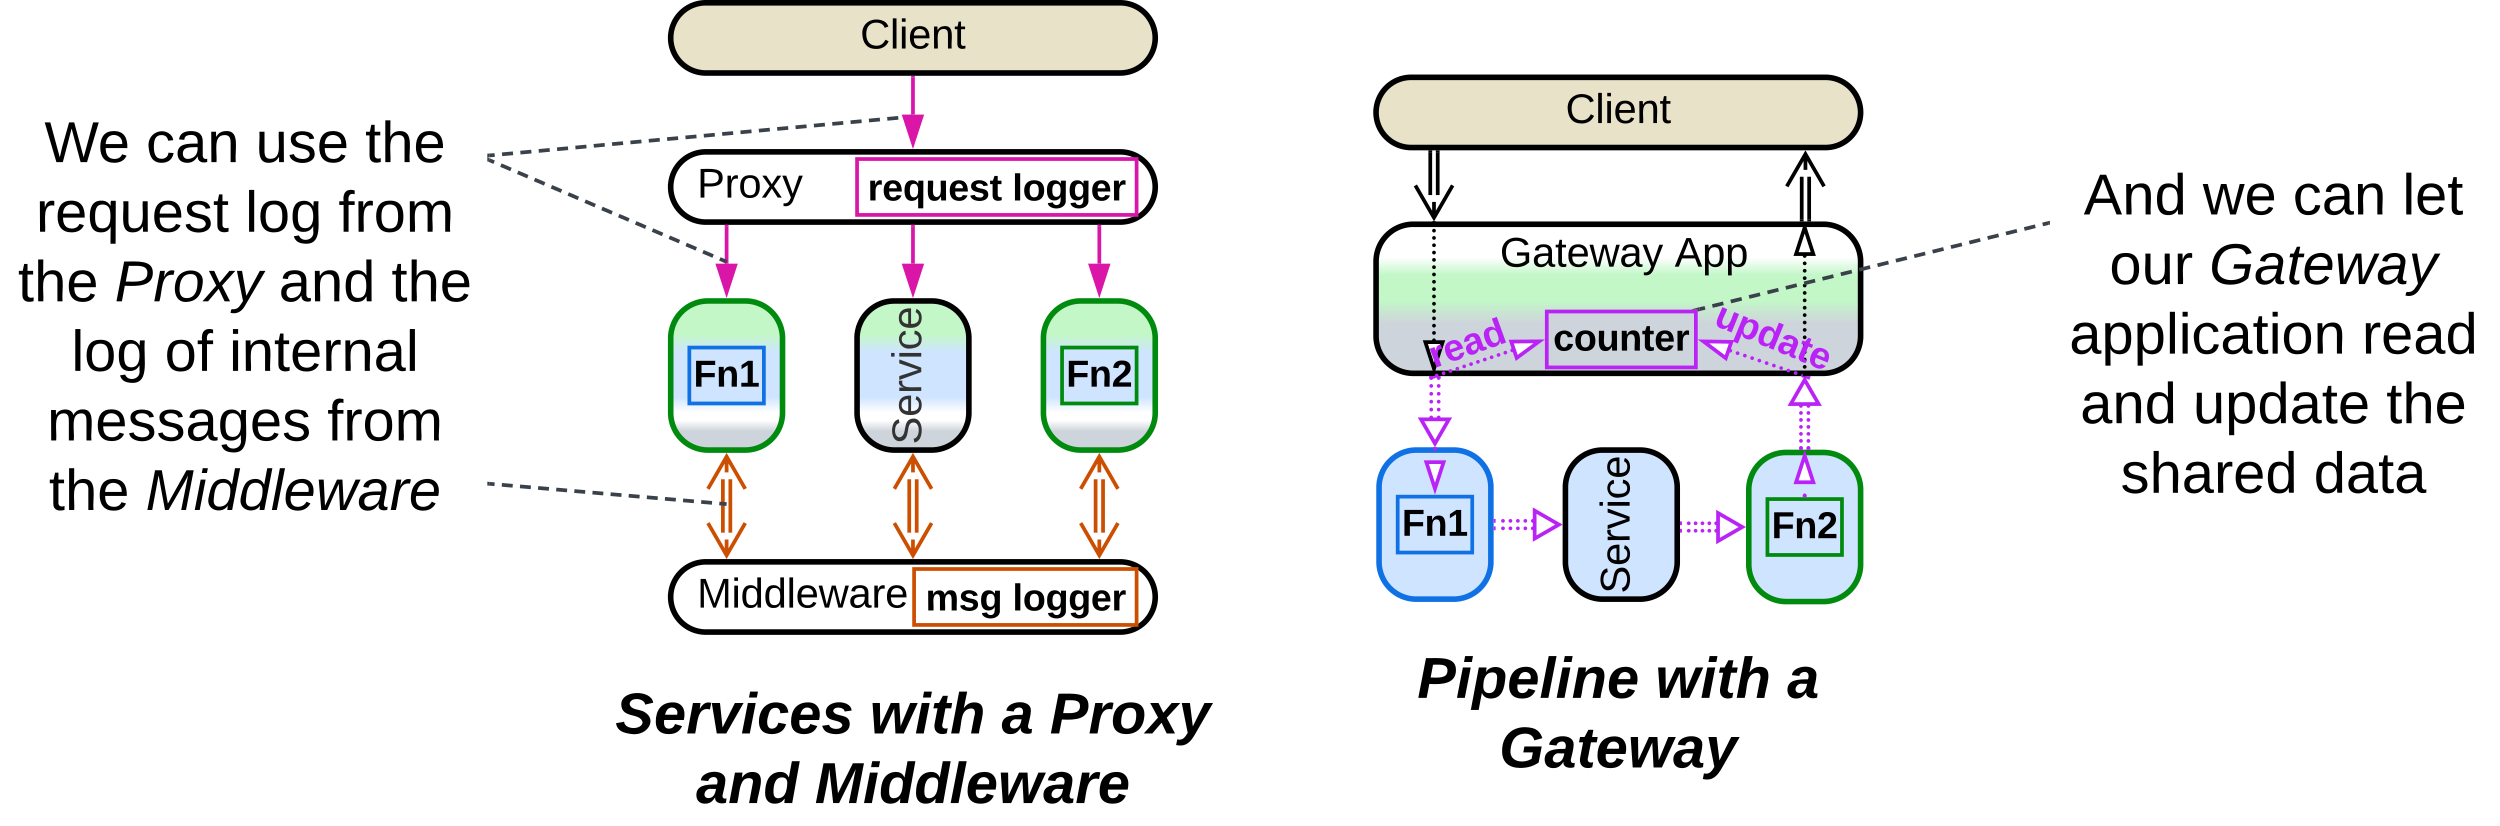 <svg xmlns="http://www.w3.org/2000/svg" xmlns:xlink="http://www.w3.org/1999/xlink" xmlns:lucid="lucid" width="1341.5" height="443"><g transform="translate(-380 -558.5)" lucid:page-tab-id="0_0"><path d="M699.95 926a6 6 0 0 1 6-6h327.9a6 6 0 0 1 6 6v68a6 6 0 0 1-6 6h-327.9a6 6 0 0 1-6-6z" stroke="#000" stroke-opacity="0" stroke-width="3" fill="#fff" fill-opacity="0"/><use xlink:href="#a" transform="matrix(1,0,0,1,704.948,925) translate(5.253 27.076)"/><use xlink:href="#b" transform="matrix(1,0,0,1,704.948,925) translate(141.796 27.076)"/><use xlink:href="#c" transform="matrix(1,0,0,1,704.948,925) translate(212.488 27.076)"/><use xlink:href="#d" transform="matrix(1,0,0,1,704.948,925) translate(238.414 27.076)"/><use xlink:href="#e" transform="matrix(1,0,0,1,704.948,925) translate(48.549 64.41)"/><use xlink:href="#f" transform="matrix(1,0,0,1,704.948,925) translate(112.327 64.41)"/><path d="M381.5 606a6 6 0 0 1 6-6h248a6 6 0 0 1 6 6v248a6 6 0 0 1-6 6h-248a6 6 0 0 1-6-6z" stroke="#000" stroke-opacity="0" stroke-width="3" fill="#fff" fill-opacity="0"/><use xlink:href="#g" transform="matrix(1,0,0,1,386.5,605) translate(17.321 40.514)"/><use xlink:href="#h" transform="matrix(1,0,0,1,386.5,605) translate(71.938 40.514)"/><use xlink:href="#i" transform="matrix(1,0,0,1,386.5,605) translate(130.704 40.514)"/><use xlink:href="#j" transform="matrix(1,0,0,1,386.5,605) translate(189.469 40.514)"/><use xlink:href="#k" transform="matrix(1,0,0,1,386.5,605) translate(12.827 77.847)"/><use xlink:href="#l" transform="matrix(1,0,0,1,386.5,605) translate(125.086 77.847)"/><use xlink:href="#m" transform="matrix(1,0,0,1,386.5,605) translate(175.123 77.847)"/><use xlink:href="#n" transform="matrix(1,0,0,1,386.5,605) translate(3.191 115.181)"/><use xlink:href="#o" transform="matrix(1,0,0,1,386.5,605) translate(55.043 115.181)"/><use xlink:href="#p" transform="matrix(1,0,0,1,386.5,605) translate(143.105 115.181)"/><use xlink:href="#j" transform="matrix(1,0,0,1,386.5,605) translate(203.599 115.181)"/><use xlink:href="#l" transform="matrix(1,0,0,1,386.5,605) translate(31.84 152.514)"/><use xlink:href="#q" transform="matrix(1,0,0,1,386.5,605) translate(81.877 152.514)"/><use xlink:href="#r" transform="matrix(1,0,0,1,386.5,605) translate(116.444 152.514)"/><use xlink:href="#s" transform="matrix(1,0,0,1,386.5,605) translate(18.833 189.847)"/><use xlink:href="#m" transform="matrix(1,0,0,1,386.5,605) translate(169.117 189.847)"/><use xlink:href="#n" transform="matrix(1,0,0,1,386.5,605) translate(19.784 227.181)"/><use xlink:href="#t" transform="matrix(1,0,0,1,386.5,605) translate(71.636 227.181)"/><path d="M1480 643.67a6 6 0 0 1 6-6h228a6 6 0 0 1 6 6V834a6 6 0 0 1-6 6h-228a6 6 0 0 1-6-6z" stroke="#000" stroke-opacity="0" stroke-width="3" fill="#fff" fill-opacity="0"/><use xlink:href="#u" transform="matrix(1,0,0,1,1485,642.667) translate(13.111 30.92)"/><use xlink:href="#v" transform="matrix(1,0,0,1,1485,642.667) translate(77.062 30.92)"/><use xlink:href="#h" transform="matrix(1,0,0,1,1485,642.667) translate(125.37 30.92)"/><use xlink:href="#w" transform="matrix(1,0,0,1,1485,642.667) translate(184.136 30.92)"/><use xlink:href="#x" transform="matrix(1,0,0,1,1485,642.667) translate(26.938 68.253)"/><use xlink:href="#y" transform="matrix(1,0,0,1,1485,642.667) translate(80.432 68.253)"/><use xlink:href="#z" transform="matrix(1,0,0,1,1485,642.667) translate(5.42 105.587)"/><use xlink:href="#A" transform="matrix(1,0,0,1,1485,642.667) translate(162.444 105.587)"/><use xlink:href="#p" transform="matrix(1,0,0,1,1485,642.667) translate(11.296 142.92)"/><use xlink:href="#B" transform="matrix(1,0,0,1,1485,642.667) translate(71.79 142.92)"/><use xlink:href="#j" transform="matrix(1,0,0,1,1485,642.667) translate(175.494 142.92)"/><use xlink:href="#C" transform="matrix(1,0,0,1,1485,642.667) translate(32.944 180.253)"/><use xlink:href="#D" transform="matrix(1,0,0,1,1485,642.667) translate(136.562 180.253)"/><path d="M868.9 621.1l-2.95.26m-3.94.37l-5.9.54m-3.94.36l-5.9.54m-3.94.37l-5.9.54m-3.94.36l-5.9.54m-3.95.37l-5.9.54m-3.94.35l-5.9.54m-3.95.36l-5.9.54m-3.95.36l-5.9.54m-3.94.37l-5.9.54m-3.94.37l-5.9.54m-3.95.38l-5.9.54m-3.94.36l-5.9.54m-3.95.37l-5.9.53m-3.94.36l-5.9.53m-3.94.37l-5.9.54m-3.95.36l-5.9.54m-3.94.37l-5.9.55m-3.93.36l-5.9.55m-3.95.37l-5.9.54m-3.94.36l-5.9.55m-3.94.36l-5.9.54m-3.95.36l-5.9.54m-3.95.37l-2.95.27M868.87 621.1l1.02-.1" stroke="#3a414a" stroke-width="2" fill="none"/><path d="M642.6 642.88l-1.1.1v-1.96l.93-.1z" stroke="#3a414a" stroke-width=".05" fill="#3a414a"/><path d="M1118.4 698.83a20 20 0 0 1 20-20h220a20 20 0 0 1 20 20v40a20 20 0 0 1-20 20h-220a20 20 0 0 1-20-20z" stroke="#000" stroke-width="3" fill="url(#E)"/><use xlink:href="#F" transform="matrix(1,0,0,1,1123.395,683.833) translate(55.283 17.778)"/><use xlink:href="#G" transform="matrix(1,0,0,1,1123.395,683.833) translate(61.456 17.778)"/><use xlink:href="#H" transform="matrix(1,0,0,1,1123.395,683.833) translate(155.221 17.778)"/><path d="M1118.4 906.92a6 6 0 0 1 6-6h248a6 6 0 0 1 6 6v68a6 6 0 0 1-6 6h-248a6 6 0 0 1-6-6z" stroke="#000" stroke-opacity="0" stroke-width="3" fill="#fff" fill-opacity="0"/><use xlink:href="#I" transform="matrix(1,0,0,1,1123.395,905.917) translate(17.148 27.076)"/><use xlink:href="#b" transform="matrix(1,0,0,1,1123.395,905.917) translate(144.877 27.076)"/><use xlink:href="#J" transform="matrix(1,0,0,1,1123.395,905.917) translate(215.568 27.076)"/><use xlink:href="#K" transform="matrix(1,0,0,1,1123.395,905.917) translate(61.093 64.41)"/><path d="M739.9 740a20 20 0 0 1 20-20h20a20 20 0 0 1 20 20v40a20 20 0 0 1-20 20h-20a20 20 0 0 1-20-20z" stroke="#008a0e" stroke-width="3" fill="url(#L)"/><path d="M839.9 740a20 20 0 0 1 20-20h20a20 20 0 0 1 20 20v40a20 20 0 0 1-20 20h-20a20 20 0 0 1-20-20z" stroke="#000" stroke-width="3" fill="url(#M)"/><use xlink:href="#N" transform="matrix(-1.8369701987210297e-16,-1,1,-1.8369701987210297e-16,844.895,795) translate(-1.975 29.444)"/><path d="M939.9 740a20 20 0 0 1 20-20h20a20 20 0 0 1 20 20v40a20 20 0 0 1-20 20h-20a20 20 0 0 1-20-20z" stroke="#008a0e" stroke-width="3" fill="url(#O)"/><path d="M767.9 844.34v-28.68M771.9 844.34v-28.68M779.9 839.18l-10 17.32-10-17.32m10 17.32V848M759.9 820.82l10-17.32 10 17.32m-10-17.32v8.5" stroke="#cc4e00" stroke-width="2" fill="none"/><path d="M739.9 658.83A18.83 18.83 0 0 1 758.73 640h222.33a18.83 18.83 0 0 1 18.84 18.83 18.83 18.83 0 0 1-18.84 18.84H758.73a18.83 18.83 0 0 1-18.84-18.84z" stroke="#000" stroke-width="3" fill="#fff"/><use xlink:href="#F" transform="matrix(1,0,0,1,744.895,645) translate(3.01 19.528)"/><use xlink:href="#P" transform="matrix(1,0,0,1,744.895,645) translate(9.183 19.528)"/><path d="M769.9 680.17V700" stroke="#d916a8" stroke-width="2" fill="none"/><path d="M770.87 680.2h-1.95v-1.03h1.95z" stroke="#d916a8" stroke-width=".05" fill="#d916a8"/><path d="M769.9 715.26L765.25 701h9.27z" stroke="#d916a8" stroke-width="2" fill="#d916a8"/><path d="M969.9 680.17V700" stroke="#d916a8" stroke-width="2" fill="none"/><path d="M970.87 680.2h-1.95v-1.03h1.95z" stroke="#d916a8" stroke-width=".05" fill="#d916a8"/><path d="M969.9 715.26L965.25 701h9.27z" stroke="#d916a8" stroke-width="2" fill="#d916a8"/><path d="M869.9 680.17V700" stroke="#d916a8" stroke-width="2" fill="none"/><path d="M870.87 680.2h-1.95v-1.03h1.95z" stroke="#d916a8" stroke-width=".05" fill="#d916a8"/><path d="M869.9 715.26L865.25 701h9.27z" stroke="#d916a8" stroke-width="2" fill="#d916a8"/><path d="M869.9 600.17V620" stroke="#d916a8" stroke-width="2" fill="none"/><path d="M870.87 600.2h-1.95v-1.03h1.95z" stroke="#d916a8" stroke-width=".05" fill="#d916a8"/><path d="M869.9 635.26L865.25 621h9.27z" stroke="#d916a8" stroke-width="2" fill="#d916a8"/><path d="M739.9 578.83A18.83 18.83 0 0 1 758.73 560h222.33a18.83 18.83 0 0 1 18.84 18.83 18.83 18.83 0 0 1-18.84 18.84H758.73a18.83 18.83 0 0 1-18.84-18.84z" stroke="#000" stroke-width="3" fill="#e8e2c8"/><use xlink:href="#Q" transform="matrix(1,0,0,1,744.895,565) translate(96.703 19.528)"/><path d="M739.9 878.83A18.83 18.83 0 0 1 758.73 860h222.33a18.83 18.83 0 0 1 18.84 18.83 18.83 18.83 0 0 1-18.84 18.84H758.73a18.83 18.83 0 0 1-18.84-18.84z" stroke="#000" stroke-width="3" fill="#fff"/><use xlink:href="#F" transform="matrix(1,0,0,1,744.895,865) translate(3.01 19.528)"/><use xlink:href="#R" transform="matrix(1,0,0,1,744.895,865) translate(9.183 19.528)"/><path d="M867.9 844.34v-28.68M871.9 844.34v-28.68M879.9 839.18l-10 17.32-10-17.32m10 17.32V848M859.9 820.82l10-17.32 10 17.32m-10-17.32v8.5M967.9 844.34v-28.68M971.9 844.34v-28.68M979.9 839.18l-10 17.32-10-17.32m10 17.32V848M959.9 820.82l10-17.32 10 17.32m-10-17.32v8.5" stroke="#cc4e00" stroke-width="2" fill="none"/><path d="M749.9 745h40v30h-40z" stroke="#1071e5" stroke-width="2" fill="#cfe4ff"/><use xlink:href="#S" transform="matrix(1,0,0,1,754.895,750) translate(-2.722 16)"/><path d="M949.9 745h40v30h-40z" stroke="#008a0e" stroke-width="2" fill="#cfe4ff"/><use xlink:href="#T" transform="matrix(1,0,0,1,954.895,750) translate(-2.722 16)"/><path d="M1118.4 618.83a18.83 18.83 0 0 1 18.83-18.83h222.33a18.83 18.83 0 0 1 18.84 18.83 18.83 18.83 0 0 1-18.84 18.84h-222.33a18.83 18.83 0 0 1-18.84-18.84z" stroke="#000" stroke-width="3" fill="#e8e2c8"/><use xlink:href="#Q" transform="matrix(1,0,0,1,1123.395,605) translate(96.703 19.528)"/><path d="M1210 725.65h80v30h-80z" stroke="#ba23f6" stroke-width="2" fill="#ced4db"/><use xlink:href="#U" transform="matrix(1,0,0,1,1215,730.646) translate(-1.556 16)"/><path d="M1120 820a20 20 0 0 1 20-20h20a20 20 0 0 1 20 20v40a20 20 0 0 1-20 20h-20a20 20 0 0 1-20-20z" stroke="#1071e5" stroke-width="3" fill="#cfe4ff"/><path d="M1130 825h40v30h-40z" stroke="#1071e5" stroke-width="2" fill="#cfe4ff"/><use xlink:href="#S" transform="matrix(1,0,0,1,1135,830) translate(-2.722 16)"/><path d="M1220 820a20 20 0 0 1 20-20h20a20 20 0 0 1 20 20v40a20 20 0 0 1-20 20h-20a20 20 0 0 1-20-20z" stroke="#000" stroke-width="3" fill="#cfe4ff"/><use xlink:href="#V" transform="matrix(-1.8369701987210297e-16,-1,1,-1.8369701987210297e-16,1225,875) translate(-1.975 29.444)"/><path d="M1318.4 821.3a20 20 0 0 1 20-20h20a20 20 0 0 1 20 20v40a20 20 0 0 1-20 20h-20a20 20 0 0 1-20-20z" stroke="#008a0e" stroke-width="3" fill="#cfe4ff"/><path d="M1328.4 826.3h40v30h-40z" stroke="#008a0e" stroke-width="2" fill="#cfe4ff"/><use xlink:href="#T" transform="matrix(1,0,0,1,1333.395,831.292) translate(-2.722 16)"/><path d="M1147.48 663.17v-23M1151.48 663.17v-23M1159.48 658l-10 17.33-10-17.32m10 17.33v-8.5" stroke="#000" stroke-width="2" fill="none"/><path d="M1148.46 640.2h-1.95v-1.03h1.96zM1152.46 640.2h-1.95v-1.03h1.96z" stroke="#000" stroke-width=".05"/><path d="M1147 782.52a1 1 0 0 1 1-1 1 1 0 0 1 1 1 1 1 0 0 1-1 1 1 1 0 0 1-1-1v-.02m0-4.22a1 1 0 0 1 1-1 1 1 0 0 1 1 1 1 1 0 0 1-1 1 1 1 0 0 1-1-1v-.02m0-4.2v-.02a1 1 0 0 1 1-1 1 1 0 0 1 1 1 1 1 0 0 1-1 1 1 1 0 0 1-1-1m0-4.23a1 1 0 0 1 1-1 1 1 0 0 1 1 1 1 1 0 0 1-1 1 1 1 0 0 1-1-1m0-4.22a1 1 0 0 1 1-1 1 1 0 0 1 1 1 1 1 0 0 1-1 1 1 1 0 0 1-1-1v-.02m0-4.22a1 1 0 0 1 1-1 1 1 0 0 1 1 1 1 1 0 0 1-1 1 1 1 0 0 1-1-1v-.02M1151 782.52a1 1 0 0 1 1-1 1 1 0 0 1 1 1 1 1 0 0 1-1 1 1 1 0 0 1-1-1v-.02m0-4.22a1 1 0 0 1 1-1 1 1 0 0 1 1 1 1 1 0 0 1-1 1 1 1 0 0 1-1-1v-.02m0-4.2v-.02a1 1 0 0 1 1-1 1 1 0 0 1 1 1 1 1 0 0 1-1 1 1 1 0 0 1-1-1m0-4.23a1 1 0 0 1 1-1 1 1 0 0 1 1 1 1 1 0 0 1-1 1 1 1 0 0 1-1-1m0-4.22a1 1 0 0 1 1-1 1 1 0 0 1 1 1 1 1 0 0 1-1 1 1 1 0 0 1-1-1v-.02m0-4.22a1 1 0 0 1 1-1 1 1 0 0 1 1 1 1 1 0 0 1-1 1 1 1 0 0 1-1-1v-.02" fill="#ba23f6"/><path d="M1150 796.5l-7.5-13h15z" stroke="#ba23f6" stroke-width="2" fill="#fff"/><path d="M1148.97 761.36h-1.94v-1.03h1.94zM1152.97 761.36h-1.94v-1.03h1.94z" stroke="#ba23f6" stroke-width=".05" fill="#ba23f6"/><path d="M1201.5 842a1 1 0 0 1 1-1 1 1 0 0 1 1 1 1 1 0 0 1-1 1 1 1 0 0 1-1-1m-4 0a1 1 0 0 1 1-1 1 1 0 0 1 1 1 1 1 0 0 1-1 1 1 1 0 0 1-1-1m-4 0a1 1 0 0 1 1-1 1 1 0 0 1 1 1 1 1 0 0 1-1 1 1 1 0 0 1-1-1m-4 0a1 1 0 0 1 1-1 1 1 0 0 1 1 1 1 1 0 0 1-1 1 1 1 0 0 1-1-1m-4 0a1 1 0 0 1 1-1 1 1 0 0 1 1 1 1 1 0 0 1-1 1 1 1 0 0 1-1-1M1201.5 838a1 1 0 0 1 1-1 1 1 0 0 1 1 1 1 1 0 0 1-1 1 1 1 0 0 1-1-1m-4 0a1 1 0 0 1 1-1 1 1 0 0 1 1 1 1 1 0 0 1-1 1 1 1 0 0 1-1-1m-4 0a1 1 0 0 1 1-1 1 1 0 0 1 1 1 1 1 0 0 1-1 1 1 1 0 0 1-1-1m-4 0a1 1 0 0 1 1-1 1 1 0 0 1 1 1 1 1 0 0 1-1 1 1 1 0 0 1-1-1m-4 0a1 1 0 0 1 1-1 1 1 0 0 1 1 1 1 1 0 0 1-1 1 1 1 0 0 1-1-1" fill="#ba23f6"/><path d="M1216.5 840l-13 7.5v-15z" stroke="#ba23f6" stroke-width="2" fill="#fff"/><path d="M1182.53 842.98h-1.03V841h1.03zM1182.53 838.98h-1.03V837h1.03z" stroke="#ba23f6" stroke-width=".05" fill="#ba23f6"/><path d="M1299.9 843.3a1 1 0 0 1 1-1 1 1 0 0 1 1 1 1 1 0 0 1-1 1 1 1 0 0 1-1-1v-.02m-3.68.02a1 1 0 0 1 1-1 1 1 0 0 1 1 1 1 1 0 0 1-1 1 1 1 0 0 1-1-1v-.02m-3.68.02a1 1 0 0 1 1-1 1 1 0 0 1 1 1 1 1 0 0 1-1 1 1 1 0 0 1-1-1v-.02m-3.68.02a1 1 0 0 1 1-1 1 1 0 0 1 1 1 1 1 0 0 1-1 1 1 1 0 0 1-1-1v-.02m-3.68.02a1 1 0 0 1 1-1 1 1 0 0 1 1 1 1 1 0 0 1-1 1 1 1 0 0 1-1-1v-.02M1299.9 839.3a1 1 0 0 1 1-1 1 1 0 0 1 1 1 1 1 0 0 1-1 1 1 1 0 0 1-1-1v-.02m-3.68.02a1 1 0 0 1 1-1 1 1 0 0 1 1 1 1 1 0 0 1-1 1 1 1 0 0 1-1-1v-.02m-3.68.02a1 1 0 0 1 1-1 1 1 0 0 1 1 1 1 1 0 0 1-1 1 1 1 0 0 1-1-1v-.02m-3.68.02a1 1 0 0 1 1-1 1 1 0 0 1 1 1 1 1 0 0 1-1 1 1 1 0 0 1-1-1v-.02m-3.68.02a1 1 0 0 1 1-1 1 1 0 0 1 1 1 1 1 0 0 1-1 1 1 1 0 0 1-1-1v-.02" fill="#ba23f6"/><path d="M1314.9 841.3l-13 7.5v-15z" stroke="#ba23f6" stroke-width="2" fill="#fff"/><path d="M1282.53 844.27h-1.03v-1.95h1.03zM1282.53 840.27h-1.03v-1.95h1.03z" stroke="#ba23f6" stroke-width=".05" fill="#ba23f6"/><path d="M1349.4 776.33a1 1 0 0 1 1-1 1 1 0 0 1 1 1 1 1 0 0 1-1 1 1 1 0 0 1-1-1v-.02m0 3.78a1 1 0 0 1 1-1 1 1 0 0 1 1 1 1 1 0 0 1-1 1 1 1 0 0 1-1-1v-.02m0 3.76a1 1 0 0 1 1-1 1 1 0 0 1 1 1 1 1 0 0 1-1 1 1 1 0 0 1-1-1v-.02m0 3.77a1 1 0 0 1 1-1 1 1 0 0 1 1 1 1 1 0 0 1-1 1 1 1 0 0 1-1-1v-.02m0 3.76a1 1 0 0 1 1-1 1 1 0 0 1 1 1 1 1 0 0 1-1 1 1 1 0 0 1-1-1m0 3.76a1 1 0 0 1 1-1 1 1 0 0 1 1 1 1 1 0 0 1-1 1 1 1 0 0 1-1-1v-.02m0 3.76a1 1 0 0 1 1-1 1 1 0 0 1 1 1 1 1 0 0 1-1 1 1 1 0 0 1-1-1v-.02M1345.4 776.33a1 1 0 0 1 1-1 1 1 0 0 1 1 1 1 1 0 0 1-1 1 1 1 0 0 1-1-1v-.02m0 3.78a1 1 0 0 1 1-1 1 1 0 0 1 1 1 1 1 0 0 1-1 1 1 1 0 0 1-1-1v-.02m0 3.76a1 1 0 0 1 1-1 1 1 0 0 1 1 1 1 1 0 0 1-1 1 1 1 0 0 1-1-1v-.02m0 3.77a1 1 0 0 1 1-1 1 1 0 0 1 1 1 1 1 0 0 1-1 1 1 1 0 0 1-1-1v-.02m0 3.76a1 1 0 0 1 1-1 1 1 0 0 1 1 1 1 1 0 0 1-1 1 1 1 0 0 1-1-1m0 3.76a1 1 0 0 1 1-1 1 1 0 0 1 1 1 1 1 0 0 1-1 1 1 1 0 0 1-1-1v-.02m0 3.76a1 1 0 0 1 1-1 1 1 0 0 1 1 1 1 1 0 0 1-1 1 1 1 0 0 1-1-1v-.02" fill="#ba23f6"/><path d="M1348.4 762.33l7.5 13h-15z" stroke="#ba23f6" stroke-width="2" fill="#fff"/><path d="M1351.37 798.77v1.02h-1.95v-1.03zM1347.37 798.77v1.02h-1.95v-1.03z" stroke="#ba23f6" stroke-width=".05" fill="#ba23f6"/><path d="M1350.8 653.33v23M1346.8 653.33v23M1338.8 658.5l10-17.33 10 17.32m-10-17.33v8.5" stroke="#000" stroke-width="2" fill="none"/><path d="M1351.78 676.3v1.03h-1.95v-1.02zM1347.78 676.3v1.03h-1.95v-1.02z" stroke="#000" stroke-width=".05"/><path d="M1149.95 760.03a1 1 0 0 1 1-1 1 1 0 0 1 1 1 1 1 0 0 1-1 1 1 1 0 0 1-1-1V760m3.68-1.2a1 1 0 0 1 1-1 1 1 0 0 1 1 1 1 1 0 0 1-1 1 1 1 0 0 1-1-1v-.02m3.68-1.2v-.02a1 1 0 0 1 1-1 1 1 0 0 1 1 1 1 1 0 0 1-1 1 1 1 0 0 1-1-1m3.7-1.22a1 1 0 0 1 1-1 1 1 0 0 1 1 1 1 1 0 0 1-1 1 1 1 0 0 1-1-1v-.02m3.68-1.2v-.02a1 1 0 0 1 1-1 1 1 0 0 1 1 1 1 1 0 0 1-1 1 1 1 0 0 1-1-1m3.68-1.22a1 1 0 0 1 1-1 1 1 0 0 1 1 1 1 1 0 0 1-1 1 1 1 0 0 1-1-1v-.02m3.68-1.2a1 1 0 0 1 1-1 1 1 0 0 1 1 1 1 1 0 0 1-1 1 1 1 0 0 1-1-1v-.02m3.68-1.2v-.02a1 1 0 0 1 1-1 1 1 0 0 1 1 1 1 1 0 0 1-1 1 1 1 0 0 1-1-1m3.68-1.22a1 1 0 0 1 1-1 1 1 0 0 1 1 1 1 1 0 0 1-1 1 1 1 0 0 1-1-1v-.02m3.7-1.2v-.02a1 1 0 0 1 1-1 1 1 0 0 1 1 1 1 1 0 0 1-1 1 1 1 0 0 1-1-1m3.67-1.22a1 1 0 0 1 1-1 1 1 0 0 1 1 1 1 1 0 0 1-1 1 1 1 0 0 1-1-1v-.02m3.68-1.2v-.02a1 1 0 0 1 1-1 1 1 0 0 1 1 1 1 1 0 0 1-1 1 1 1 0 0 1-1-1" fill="#ba23f6"/><path d="M1151.28 760.93l-3.82 1.28-.6-1.84.06-.03h4.16z" stroke="#ba23f6" stroke-width=".05" fill="#ba23f6"/><path d="M1205.93 741.67l-12.07 8.9-2.93-8.78z" stroke="#ba23f6" stroke-width="2" fill="#fff"/><path d="M1346.45 760.02a1 1 0 0 1 1-1 1 1 0 0 1 1 1 1 1 0 0 1-1 1 1 1 0 0 1-1-1V760m-3.9-1.32a1 1 0 0 1 1-1 1 1 0 0 1 1 1 1 1 0 0 1-1 1 1 1 0 0 1-1-1v-.02m-3.9-1.3v-.02a1 1 0 0 1 1-1 1 1 0 0 1 1 1 1 1 0 0 1-1 1 1 1 0 0 1-1-1m-3.88-1.33a1 1 0 0 1 1-1 1 1 0 0 1 1 1 1 1 0 0 1-1 1 1 1 0 0 1-1-1m-3.9-1.33a1 1 0 0 1 1-1 1 1 0 0 1 1 1 1 1 0 0 1-1 1 1 1 0 0 1-1-1m-3.9-1.33a1 1 0 0 1 1-1 1 1 0 0 1 1 1 1 1 0 0 1-1 1 1 1 0 0 1-1-1v-.02m-3.9-1.32a1 1 0 0 1 1-1 1 1 0 0 1 1 1 1 1 0 0 1-1 1 1 1 0 0 1-1-1v-.02m-3.88-1.3v-.02a1 1 0 0 1 1-1 1 1 0 0 1 1 1 1 1 0 0 1-1 1 1 1 0 0 1-1-1m-3.9-1.33a1 1 0 0 1 1-1 1 1 0 0 1 1 1 1 1 0 0 1-1 1 1 1 0 0 1-1-1v-.02m-3.9-1.3a1 1 0 0 1 1-1 1 1 0 0 1 1 1 1 1 0 0 1-1 1 1 1 0 0 1-1-1v-.02m-3.9-1.32a1 1 0 0 1 1-1 1 1 0 0 1 1 1 1 1 0 0 1-1 1 1 1 0 0 1-1-1v-.02" fill="#ba23f6"/><path d="M1351.55 760.38l-.63 1.85-3.8-1.3.2-.6h4.08z" stroke="#ba23f6" stroke-width=".05" fill="#ba23f6"/><path d="M1294.06 741.7l15 .24-3 8.77z" stroke="#ba23f6" stroke-width="2" fill="#fff"/><path d="M1148.48 678.34a1 1 0 0 1 1-1 1 1 0 0 1 1 1 1 1 0 0 1-1 1 1 1 0 0 1-1-1v-.02m0 3.95a1 1 0 0 1 1-1 1 1 0 0 1 1 1 1 1 0 0 1-1 1 1 1 0 0 1-1-1v-.02m0 3.94v-.02a1 1 0 0 1 1-1 1 1 0 0 1 1 1 1 1 0 0 1-1 1 1 1 0 0 1-1-1m0 3.93a1 1 0 0 1 1-1 1 1 0 0 1 1 1 1 1 0 0 1-1 1 1 1 0 0 1-1-1m0 3.94a1 1 0 0 1 1-1 1 1 0 0 1 1 1 1 1 0 0 1-1 1 1 1 0 0 1-1-1V694m0 3.94a1 1 0 0 1 1-1 1 1 0 0 1 1 1 1 1 0 0 1-1 1 1 1 0 0 1-1-1v-.02m0 3.94a1 1 0 0 1 1-1 1 1 0 0 1 1 1 1 1 0 0 1-1 1 1 1 0 0 1-1-1v-.02m0 3.94a1 1 0 0 1 1-1 1 1 0 0 1 1 1 1 1 0 0 1-1 1 1 1 0 0 1-1-1m0 3.93a1 1 0 0 1 1-1 1 1 0 0 1 1 1 1 1 0 0 1-1 1 1 1 0 0 1-1-1v-.02m0 3.95a1 1 0 0 1 1-1 1 1 0 0 1 1 1 1 1 0 0 1-1 1 1 1 0 0 1-1-1v-.02m0 3.94a1 1 0 0 1 1-1 1 1 0 0 1 1 1 1 1 0 0 1-1 1 1 1 0 0 1-1-1v-.02m0 3.95a1 1 0 0 1 1-1 1 1 0 0 1 1 1 1 1 0 0 1-1 1 1 1 0 0 1-1-1v-.02m0 3.94a1 1 0 0 1 1-1 1 1 0 0 1 1 1 1 1 0 0 1-1 1 1 1 0 0 1-1-1v-.02m0 3.94a1 1 0 0 1 1-1 1 1 0 0 1 1 1 1 1 0 0 1-1 1 1 1 0 0 1-1-1v-.02m0 3.95a1 1 0 0 1 1-1 1 1 0 0 1 1 1 1 1 0 0 1-1 1 1 1 0 0 1-1-1v-.02m0 3.94v-.02a1 1 0 0 1 1-1 1 1 0 0 1 1 1 1 1 0 0 1-1 1 1 1 0 0 1-1-1m0 3.93a1 1 0 0 1 1-1 1 1 0 0 1 1 1 1 1 0 0 1-1 1 1 1 0 0 1-1-1"/><path d="M1150.46 678.36h-1.95v-1.03h1.96z" stroke="#000" stroke-width=".05"/><path d="M1149.48 756.37l-4.63-14.27h9.27z" stroke="#000" stroke-width="2" fill="#fff"/><g><path d="M1142.02 748.17a6 6 0 0 1 3.63-7.67l35.88-12.83a6 6 0 0 1 7.67 3.63l2.7 7.53a6 6 0 0 1-3.64 7.67l-35.88 12.83a6 6 0 0 1-7.67-3.63z" fill="none"/></g><g><use xlink:href="#W" transform="matrix(0.942,-0.337,0.337,0.942,1140,742.515) translate(4.417 16)"/></g><path d="M1347.4 759.34a1 1 0 0 1 1-1 1 1 0 0 1 1 1 1 1 0 0 1-1 1 1 1 0 0 1-1-1v-.02m0-3.95a1 1 0 0 1 1-1 1 1 0 0 1 1 1 1 1 0 0 1-1 1 1 1 0 0 1-1-1m0-3.96a1 1 0 0 1 1-1 1 1 0 0 1 1 1 1 1 0 0 1-1 1 1 1 0 0 1-1-1m0-3.96a1 1 0 0 1 1-1 1 1 0 0 1 1 1 1 1 0 0 1-1 1 1 1 0 0 1-1-1v-.02m0-3.95a1 1 0 0 1 1-1 1 1 0 0 1 1 1 1 1 0 0 1-1 1 1 1 0 0 1-1-1v-.02m0-3.95a1 1 0 0 1 1-1 1 1 0 0 1 1 1 1 1 0 0 1-1 1 1 1 0 0 1-1-1v-.02m0-3.95a1 1 0 0 1 1-1 1 1 0 0 1 1 1 1 1 0 0 1-1 1 1 1 0 0 1-1-1v-.02m0-3.94a1 1 0 0 1 1-1 1 1 0 0 1 1 1 1 1 0 0 1-1 1 1 1 0 0 1-1-1v-.02m0-3.95v-.02a1 1 0 0 1 1-1 1 1 0 0 1 1 1 1 1 0 0 1-1 1 1 1 0 0 1-1-1m0-3.95a1 1 0 0 1 1-1 1 1 0 0 1 1 1 1 1 0 0 1-1 1 1 1 0 0 1-1-1v-.02m0-3.94a1 1 0 0 1 1-1 1 1 0 0 1 1 1 1 1 0 0 1-1 1 1 1 0 0 1-1-1v-.02m0-3.95v-.02a1 1 0 0 1 1-1 1 1 0 0 1 1 1 1 1 0 0 1-1 1 1 1 0 0 1-1-1m0-3.96a1 1 0 0 1 1-1 1 1 0 0 1 1 1 1 1 0 0 1-1 1 1 1 0 0 1-1-1v-.02m0-3.95a1 1 0 0 1 1-1 1 1 0 0 1 1 1 1 1 0 0 1-1 1 1 1 0 0 1-1-1v-.02m0-3.95a1 1 0 0 1 1-1 1 1 0 0 1 1 1 1 1 0 0 1-1 1 1 1 0 0 1-1-1v-.02m0-3.95a1 1 0 0 1 1-1 1 1 0 0 1 1 1 1 1 0 0 1-1 1 1 1 0 0 1-1-1m0-3.95a1 1 0 0 1 1-1 1 1 0 0 1 1 1 1 1 0 0 1-1 1 1 1 0 0 1-1-1v-.02"/><path d="M1349.37 760.33h-1.95v-1.02h1.95z" stroke="#000" stroke-width=".05"/><path d="M1348.4 680.57l4.63 14.26h-9.27z" stroke="#000" stroke-width="2" fill="#fff"/><path d="M1149 799.5a1 1 0 0 1 1-1 1 1 0 0 1 1 1 1 1 0 0 1-1 1 1 1 0 0 1-1-1" fill="#ba23f6"/><path d="M1150 799.53v-1.03" stroke="#ba23f6" stroke-width="2" fill="none"/><path d="M1150 820.76l-4.63-14.26h9.27z" stroke="#ba23f6" stroke-width="2" fill="#fff"/><path d="M1347.4 824.3a1 1 0 0 1 1-1 1 1 0 0 1 1 1 1 1 0 0 1-1 1 1 1 0 0 1-1-1v-.02" fill="#ba23f6"/><path d="M1349.37 825.3h-1.95v-1.03h1.95z" stroke="#ba23f6" stroke-width=".05" fill="#ba23f6"/><path d="M1348.4 803.03l4.63 14.26h-9.27z" stroke="#ba23f6" stroke-width="2" fill="#fff"/><g><path d="M1309.45 726.2a6 6 0 0 1 7.84-3.25l35.2 14.6a6 6 0 0 1 3.23 7.84l-3.07 7.38a6 6 0 0 1-7.84 3.24l-35.2-14.6a6 6 0 0 1-3.24-7.84z" fill="none"/></g><g><use xlink:href="#X" transform="matrix(0.924,0.383,-0.383,0.924,1311.75,720.646) translate(-7.167 16)"/></g><path d="M768.98 698.6l-2.72-1.15m-3.6-1.55l-5.44-2.33m-3.6-1.55l-5.44-2.32m-3.6-1.55l-5.44-2.32m-3.6-1.55l-5.43-2.32m-3.6-1.55l-5.43-2.32m-3.62-1.55l-5.43-2.32m-3.6-1.54l-5.43-2.32m-3.63-1.55l-5.42-2.33m-3.62-1.55l-5.42-2.33m-3.6-1.56l-5.43-2.32m-3.62-1.55l-5.42-2.32m-3.62-1.55l-5.4-2.32m-3.63-1.55l-5.42-2.33m-3.62-1.55l-2.7-1.16M768.95 698.6l.94.4" stroke="#3a414a" stroke-width="2" fill="none"/><path d="M642.83 643.5l-.77 1.8-.56-.24v-2.12z" stroke="#3a414a" stroke-width=".05" fill="#3a414a"/><path d="M768.9 828.9l-2.92-.24m-3.9-.33l-5.82-.5m-3.9-.33l-5.83-.5m-3.88-.34l-5.84-.5m-3.88-.33l-5.83-.5m-3.9-.33l-5.84-.5m-3.88-.33l-5.84-.5m-3.9-.34l-5.82-.5m-3.9-.33l-5.82-.5m-3.9-.33l-5.83-.5m-3.9-.34l-5.82-.5m-3.9-.33l-5.82-.5m-3.9-.33l-5.83-.5m-3.9-.33l-2.9-.25M768.87 828.9l1.02.1" stroke="#3a414a" stroke-width="2" fill="none"/><path d="M642.6 817.12l-.16 1.94-.94-.08v-1.96z" stroke="#3a414a" stroke-width=".05" fill="#3a414a"/><path d="M1291.97 724.4l2.95-.72m3.94-.97l5.9-1.45m3.95-.97l5.9-1.46m3.95-.97l5.9-1.46m3.95-.98l5.9-1.46m3.94-.97l5.9-1.47m3.95-.97l5.9-1.46m3.93-.97l5.9-1.46m3.95-.97l5.9-1.46m3.94-.97l5.9-1.46m3.95-.96l5.9-1.46m3.94-.97l5.92-1.45m3.94-.97l5.9-1.46m3.95-.97l5.9-1.46m3.95-.98l5.9-1.46m3.94-.97l5.9-1.47m3.94-.97l5.9-1.46m3.94-.97l5.9-1.46m3.95-.97l5.9-1.46m3.95-.97l2.95-.73" stroke="#3a414a" stroke-width="2" fill="none"/><path d="M1292.23 725.35l-1.23.3v-1h-3.1l-.05-.23 3.9-.97zM1480 679l-.76.2-.47-1.9 1.23-.3z" stroke="#3a414a" stroke-width=".05" fill="#3a414a"/><path d="M870.5 863.83h119.4v30H870.5z" stroke="#cc4e00" stroke-width="2" fill="#fff"/><g><use xlink:href="#Y" transform="matrix(1,0,0,1,875.485,868.833) translate(1.222 17.25)"/><use xlink:href="#Z" transform="matrix(1,0,0,1,875.485,868.833) translate(47.833 17.25)"/></g><path d="M839.9 643.83h150v30h-150z" stroke="#d916a8" stroke-width="2" fill="#fff"/><g><use xlink:href="#aa" transform="matrix(1,0,0,1,844.895,648.833) translate(0.722 17.25)"/><use xlink:href="#Z" transform="matrix(1,0,0,1,844.895,648.833) translate(78.333 17.25)"/></g><defs><path d="M178-136c88 48 22 151-73 140C49-3 12-15 4-64l51-9c1 50 111 53 115 3-16-63-132-20-133-112 0-93 190-91 199-10l-50 12c-4-41-93-50-97-4 7 38 59 32 89 48" id="ab"/><path d="M114-194c63-2 87 48 72 110H63c-3 28 1 55 31 54 21-1 32-13 37-29l44 13C160-14 137 4 91 4 41 4 11-22 11-73c0-71 33-119 103-121zm30 77c14-47-50-61-67-22-3 6-6 13-8 22h75" id="ac"/><path d="M84-151c13-25 34-51 72-40l-8 41C67-170 71-64 56 0H6l36-190h47" id="ad"/><path d="M109 0H50L19-190h51L86-37l77-153h54" id="ae"/><path d="M50-224l7-37h49l-7 37H50zM6 0l37-190h49L55 0H6" id="af"/><path d="M67-101c-8 29-7 73 27 71 23-2 32-16 39-37l48 9C170-19 141 4 91 4 36 4 7-28 12-86c6-75 61-124 140-103 26 7 40 29 43 59l-50 4c-1-20-9-34-29-34-35 0-41 29-49 59" id="ag"/><path d="M144-137c-1-29-70-35-71-2 16 41 103 10 103 80C176 9 79 16 32-9 18-17 9-31 4-48l44-6c3 32 80 36 82 1-15-42-103-11-103-82 0-77 157-79 161-8" id="ah"/><g id="a"><use transform="matrix(0.086,0,0,0.086,0,0)" xlink:href="#ab"/><use transform="matrix(0.086,0,0,0.086,20.741,0)" xlink:href="#ac"/><use transform="matrix(0.086,0,0,0.086,38.025,0)" xlink:href="#ad"/><use transform="matrix(0.086,0,0,0.086,50.123,0)" xlink:href="#ae"/><use transform="matrix(0.086,0,0,0.086,67.407,0)" xlink:href="#af"/><use transform="matrix(0.086,0,0,0.086,76.049,0)" xlink:href="#ag"/><use transform="matrix(0.086,0,0,0.086,93.333,0)" xlink:href="#ac"/><use transform="matrix(0.086,0,0,0.086,110.617,0)" xlink:href="#ah"/></g><path d="M212 0h-52l-8-156L82 0H30L17-190h46l2 145 66-145h53l8 145 60-145h47" id="ai"/><path d="M72-63c-8 23 5 39 32 30L98-1C54 14 12-6 23-64l18-93H15l7-33h28l24-45h31l-8 45h35l-6 33H90" id="aj"/><path d="M150-105c8-23 8-54-22-51-68 7-54 98-72 156H6l50-261h50L85-158c15-20 33-36 66-36 95 0 34 128 28 194h-49" id="ak"/><g id="b"><use transform="matrix(0.086,0,0,0.086,0,0)" xlink:href="#ai"/><use transform="matrix(0.086,0,0,0.086,24.198,0)" xlink:href="#af"/><use transform="matrix(0.086,0,0,0.086,32.84,0)" xlink:href="#aj"/><use transform="matrix(0.086,0,0,0.086,43.123,0)" xlink:href="#ak"/></g><path d="M166-52c-4 17 5 29 24 23l-3 27c-30 11-74 1-67-34C105-15 91 4 56 4 23 4 3-15 2-49c0-64 63-67 128-67 10-22 3-53-29-45-13 3-22 10-25 24l-46-5c5-64 156-77 153 0-1 33-11 60-17 90zM97-88c-44-9-64 57-19 57 31 0 42-28 47-57H97" id="al"/><use transform="matrix(0.086,0,0,0.086,0,0)" xlink:href="#al" id="c"/><path d="M241-173c-1 82-78 91-166 86L58 0H6l48-248c87 0 188-12 187 75zm-53 2c0-43-48-36-90-36l-15 80c50 0 105 7 105-44" id="am"/><path d="M124-194c51 0 84 22 84 74C207-44 167 4 94 4 43 4 11-23 11-74c0-74 41-120 113-120zM99-30c46 0 58-42 58-86 0-27-11-44-37-44-44 0-55 40-57 84-1 27 10 45 36 46" id="an"/><path d="M127 0L95-67 37 0h-53l89-99-49-91h52l30 61 52-61h54l-85 92 52 98h-52" id="ao"/><path d="M100 10C77 47 50 87-15 72l7-35c37 9 51-18 65-41L20-190h51L89-44l73-146h53" id="ap"/><g id="d"><use transform="matrix(0.086,0,0,0.086,0,0)" xlink:href="#am"/><use transform="matrix(0.086,0,0,0.086,20.741,0)" xlink:href="#ad"/><use transform="matrix(0.086,0,0,0.086,32.84,0)" xlink:href="#an"/><use transform="matrix(0.086,0,0,0.086,51.765,0)" xlink:href="#ao"/><use transform="matrix(0.086,0,0,0.086,69.049,0)" xlink:href="#ap"/></g><path d="M151-194c95 0 34 128 28 194h-49l25-134c0-29-45-25-59-9C67-111 69-48 56 0H6l36-190h47l-4 32c15-20 33-36 66-36" id="aq"/><path d="M132-28C118-9 101 4 69 4 30 4 10-23 10-62c0-70 24-129 92-132 31-1 47 14 56 35l19-102h49L179 0h-49zM62-69c0 22 7 39 29 39 45-2 54-45 57-90 2-27-10-40-33-40-44 0-53 48-53 91" id="ar"/><g id="e"><use transform="matrix(0.086,0,0,0.086,0,0)" xlink:href="#al"/><use transform="matrix(0.086,0,0,0.086,17.284,0)" xlink:href="#aq"/><use transform="matrix(0.086,0,0,0.086,36.21,0)" xlink:href="#ar"/></g><path d="M212 0l43-212L151 0h-37L90-212C82-137 65-70 52 0H6l48-248h70l20 187 93-187h69L258 0h-46" id="as"/><path d="M6 0l51-261h49L55 0H6" id="at"/><g id="f"><use transform="matrix(0.086,0,0,0.086,0,0)" xlink:href="#as"/><use transform="matrix(0.086,0,0,0.086,25.84,0)" xlink:href="#af"/><use transform="matrix(0.086,0,0,0.086,34.481,0)" xlink:href="#ar"/><use transform="matrix(0.086,0,0,0.086,53.407,0)" xlink:href="#ar"/><use transform="matrix(0.086,0,0,0.086,72.333,0)" xlink:href="#at"/><use transform="matrix(0.086,0,0,0.086,80.975,0)" xlink:href="#ac"/><use transform="matrix(0.086,0,0,0.086,98.259,0)" xlink:href="#ai"/><use transform="matrix(0.086,0,0,0.086,122.457,0)" xlink:href="#al"/><use transform="matrix(0.086,0,0,0.086,139.741,0)" xlink:href="#ad"/><use transform="matrix(0.086,0,0,0.086,151.84,0)" xlink:href="#ac"/></g><path d="M266 0h-40l-56-210L115 0H75L2-248h35L96-30l15-64 43-154h32l59 218 59-218h35" id="au"/><path d="M100-194c63 0 86 42 84 106H49c0 40 14 67 53 68 26 1 43-12 49-29l28 8c-11 28-37 45-77 45C44 4 14-33 15-96c1-61 26-98 85-98zm52 81c6-60-76-77-97-28-3 7-6 17-6 28h103" id="av"/><g id="g"><use transform="matrix(0.086,0,0,0.086,0,0)" xlink:href="#au"/><use transform="matrix(0.086,0,0,0.086,28.691,0)" xlink:href="#av"/></g><path d="M96-169c-40 0-48 33-48 73s9 75 48 75c24 0 41-14 43-38l32 2c-6 37-31 61-74 61-59 0-76-41-82-99-10-93 101-131 147-64 4 7 5 14 7 22l-32 3c-4-21-16-35-41-35" id="aw"/><path d="M141-36C126-15 110 5 73 4 37 3 15-17 15-53c-1-64 63-63 125-63 3-35-9-54-41-54-24 1-41 7-42 31l-33-3c5-37 33-52 76-52 45 0 72 20 72 64v82c-1 20 7 32 28 27v20c-31 9-61-2-59-35zM48-53c0 20 12 33 32 33 41-3 63-29 60-74-43 2-92-5-92 41" id="ax"/><path d="M117-194c89-4 53 116 60 194h-32v-121c0-31-8-49-39-48C34-167 62-67 57 0H25l-1-190h30c1 10-1 24 2 32 11-22 29-35 61-36" id="ay"/><g id="h"><use transform="matrix(0.086,0,0,0.086,0,0)" xlink:href="#aw"/><use transform="matrix(0.086,0,0,0.086,15.556,0)" xlink:href="#ax"/><use transform="matrix(0.086,0,0,0.086,32.84,0)" xlink:href="#ay"/></g><path d="M84 4C-5 8 30-112 23-190h32v120c0 31 7 50 39 49 72-2 45-101 50-169h31l1 190h-30c-1-10 1-25-2-33-11 22-28 36-60 37" id="az"/><path d="M135-143c-3-34-86-38-87 0 15 53 115 12 119 90S17 21 10-45l28-5c4 36 97 45 98 0-10-56-113-15-118-90-4-57 82-63 122-42 12 7 21 19 24 35" id="aA"/><g id="i"><use transform="matrix(0.086,0,0,0.086,0,0)" xlink:href="#az"/><use transform="matrix(0.086,0,0,0.086,17.284,0)" xlink:href="#aA"/><use transform="matrix(0.086,0,0,0.086,32.84,0)" xlink:href="#av"/></g><path d="M59-47c-2 24 18 29 38 22v24C64 9 27 4 27-40v-127H5v-23h24l9-43h21v43h35v23H59v120" id="aB"/><path d="M106-169C34-169 62-67 57 0H25v-261h32l-1 103c12-21 28-36 61-36 89 0 53 116 60 194h-32v-121c2-32-8-49-39-48" id="aC"/><g id="j"><use transform="matrix(0.086,0,0,0.086,0,0)" xlink:href="#aB"/><use transform="matrix(0.086,0,0,0.086,8.642,0)" xlink:href="#aC"/><use transform="matrix(0.086,0,0,0.086,25.926,0)" xlink:href="#av"/></g><path d="M114-163C36-179 61-72 57 0H25l-1-190h30c1 12-1 29 2 39 6-27 23-49 58-41v29" id="aD"/><path d="M145-31C134-9 116 4 85 4 32 4 16-35 15-94c0-59 17-99 70-100 32-1 48 14 60 33 0-11-1-24 2-32h30l-1 268h-32zM93-21c41 0 51-33 51-76s-8-73-50-73c-40 0-46 35-46 75s5 74 45 74" id="aE"/><g id="k"><use transform="matrix(0.086,0,0,0.086,0,0)" xlink:href="#aD"/><use transform="matrix(0.086,0,0,0.086,10.284,0)" xlink:href="#av"/><use transform="matrix(0.086,0,0,0.086,27.568,0)" xlink:href="#aE"/><use transform="matrix(0.086,0,0,0.086,44.852,0)" xlink:href="#az"/><use transform="matrix(0.086,0,0,0.086,62.136,0)" xlink:href="#av"/><use transform="matrix(0.086,0,0,0.086,79.42,0)" xlink:href="#aA"/><use transform="matrix(0.086,0,0,0.086,94.975,0)" xlink:href="#aB"/></g><path d="M24 0v-261h32V0H24" id="aF"/><path d="M100-194c62-1 85 37 85 99 1 63-27 99-86 99S16-35 15-95c0-66 28-99 85-99zM99-20c44 1 53-31 53-75 0-43-8-75-51-75s-53 32-53 75 10 74 51 75" id="aG"/><path d="M177-190C167-65 218 103 67 71c-23-6-38-20-44-43l32-5c15 47 100 32 89-28v-30C133-14 115 1 83 1 29 1 15-40 15-95c0-56 16-97 71-98 29-1 48 16 59 35 1-10 0-23 2-32h30zM94-22c36 0 50-32 50-73 0-42-14-75-50-75-39 0-46 34-46 75s6 73 46 73" id="aH"/><g id="l"><use transform="matrix(0.086,0,0,0.086,0,0)" xlink:href="#aF"/><use transform="matrix(0.086,0,0,0.086,6.827,0)" xlink:href="#aG"/><use transform="matrix(0.086,0,0,0.086,24.111,0)" xlink:href="#aH"/></g><path d="M101-234c-31-9-42 10-38 44h38v23H63V0H32v-167H5v-23h27c-7-52 17-82 69-68v24" id="aI"/><path d="M210-169c-67 3-38 105-44 169h-31v-121c0-29-5-50-35-48C34-165 62-65 56 0H25l-1-190h30c1 10-1 24 2 32 10-44 99-50 107 0 11-21 27-35 58-36 85-2 47 119 55 194h-31v-121c0-29-5-49-35-48" id="aJ"/><g id="m"><use transform="matrix(0.086,0,0,0.086,0,0)" xlink:href="#aI"/><use transform="matrix(0.086,0,0,0.086,8.642,0)" xlink:href="#aD"/><use transform="matrix(0.086,0,0,0.086,18.926,0)" xlink:href="#aG"/><use transform="matrix(0.086,0,0,0.086,36.21,0)" xlink:href="#aJ"/></g><g id="n"><use transform="matrix(0.086,0,0,0.086,0,0)" xlink:href="#aB"/><use transform="matrix(0.086,0,0,0.086,8.642,0)" xlink:href="#aC"/><use transform="matrix(0.086,0,0,0.086,25.926,0)" xlink:href="#av"/></g><path d="M238-179c0 84-86 86-175 82L45 0H11l48-248c82 0 179-12 179 69zm-34 1c0-53-64-42-116-43l-19 98c63 0 135 9 135-55" id="aK"/><path d="M66-151c12-25 30-51 66-40l-6 26C45-176 58-65 38 0H6l36-190h30" id="aL"/><path d="M30-147c31-64 166-65 159 27C183-49 158 1 86 4 9 8 1-88 30-147zM88-20c53 0 68-48 68-100 0-31-11-51-44-50-52 1-68 46-68 97 0 32 13 53 44 53" id="aM"/><path d="M124 0L87-78 21 0h-35l86-98-46-92h33l34 74 61-74h37l-83 92 50 98h-34" id="aN"/><path d="M198-190L69 30C53 58 25 83-20 72c4-11-1-27 19-22 33-1 43-29 59-52L20-190h32L79-34l84-156h35" id="aO"/><g id="o"><use transform="matrix(0.086,0,0,0.086,0,0)" xlink:href="#aK"/><use transform="matrix(0.086,0,0,0.086,20.741,0)" xlink:href="#aL"/><use transform="matrix(0.086,0,0,0.086,31.025,0)" xlink:href="#aM"/><use transform="matrix(0.086,0,0,0.086,48.309,0)" xlink:href="#aN"/><use transform="matrix(0.086,0,0,0.086,63.864,0)" xlink:href="#aO"/></g><path d="M85-194c31 0 48 13 60 33l-1-100h32l1 261h-30c-2-10 0-23-3-31C134-8 116 4 85 4 32 4 16-35 15-94c0-66 23-100 70-100zm9 24c-40 0-46 34-46 75 0 40 6 74 45 74 42 0 51-32 51-76 0-42-9-74-50-73" id="aP"/><g id="p"><use transform="matrix(0.086,0,0,0.086,0,0)" xlink:href="#ax"/><use transform="matrix(0.086,0,0,0.086,17.284,0)" xlink:href="#ay"/><use transform="matrix(0.086,0,0,0.086,34.568,0)" xlink:href="#aP"/></g><g id="q"><use transform="matrix(0.086,0,0,0.086,0,0)" xlink:href="#aG"/><use transform="matrix(0.086,0,0,0.086,17.284,0)" xlink:href="#aI"/></g><path d="M24-231v-30h32v30H24zM24 0v-190h32V0H24" id="aQ"/><g id="r"><use transform="matrix(0.086,0,0,0.086,0,0)" xlink:href="#aQ"/><use transform="matrix(0.086,0,0,0.086,6.827,0)" xlink:href="#ay"/><use transform="matrix(0.086,0,0,0.086,24.111,0)" xlink:href="#aB"/><use transform="matrix(0.086,0,0,0.086,32.753,0)" xlink:href="#av"/><use transform="matrix(0.086,0,0,0.086,50.037,0)" xlink:href="#aD"/><use transform="matrix(0.086,0,0,0.086,60.321,0)" xlink:href="#ay"/><use transform="matrix(0.086,0,0,0.086,77.605,0)" xlink:href="#ax"/><use transform="matrix(0.086,0,0,0.086,94.889,0)" xlink:href="#aF"/></g><g id="s"><use transform="matrix(0.086,0,0,0.086,0,0)" xlink:href="#aJ"/><use transform="matrix(0.086,0,0,0.086,25.84,0)" xlink:href="#av"/><use transform="matrix(0.086,0,0,0.086,43.123,0)" xlink:href="#aA"/><use transform="matrix(0.086,0,0,0.086,58.679,0)" xlink:href="#aA"/><use transform="matrix(0.086,0,0,0.086,74.235,0)" xlink:href="#ax"/><use transform="matrix(0.086,0,0,0.086,91.519,0)" xlink:href="#aH"/><use transform="matrix(0.086,0,0,0.086,108.802,0)" xlink:href="#av"/><use transform="matrix(0.086,0,0,0.086,126.086,0)" xlink:href="#aA"/></g><path d="M222 0l43-216c-8 16-17 34-26 49L143 0h-22L81-216 41 0H11l48-248h42l38 208 116-208h45L252 0h-30" id="aR"/><path d="M50-231l6-30h32l-6 30H50zM6 0l37-190h31L37 0H6" id="aS"/><path d="M133-28C103 26-5 8 13-77c13-62 24-115 90-117 29-1 46 15 56 35l19-102h32L160 0h-30zM45-64c-2 27 10 43 35 43 54-1 69-50 69-103 0-29-15-46-42-46-53-1-58 58-62 106" id="aT"/><path d="M6 0l50-261h32L37 0H6" id="aU"/><path d="M111-194c62-3 86 47 72 106H45c-7 38 6 69 45 68 27-1 43-14 53-32l24 11C152-15 129 4 87 4 38 3 12-23 12-71c0-70 32-119 99-123zm44 81c14-66-71-72-95-28-4 8-8 17-11 28h106" id="aV"/><path d="M188 0h-37l-8-164L71 0H34L18-190h31l8 164 75-164h34l8 164 74-164h31" id="aW"/><path d="M165-48c-4 18 1 34 23 27l-3 20c-29 8-62 0-52-35h-2C116-14 99 4 63 4 30 4 8-16 8-49c0-68 71-67 138-67 10-26 0-56-31-54-26 1-42 9-47 31l-32-5c8-67 160-71 144 15-5 28-9 54-15 81zM42-50c3 52 80 24 89-6 7-12 7-24 11-38-47 1-103-4-100 44" id="aX"/><g id="t"><use transform="matrix(0.086,0,0,0.086,0,0)" xlink:href="#aR"/><use transform="matrix(0.086,0,0,0.086,25.84,0)" xlink:href="#aS"/><use transform="matrix(0.086,0,0,0.086,32.667,0)" xlink:href="#aT"/><use transform="matrix(0.086,0,0,0.086,49.951,0)" xlink:href="#aT"/><use transform="matrix(0.086,0,0,0.086,67.235,0)" xlink:href="#aU"/><use transform="matrix(0.086,0,0,0.086,74.062,0)" xlink:href="#aV"/><use transform="matrix(0.086,0,0,0.086,91.346,0)" xlink:href="#aW"/><use transform="matrix(0.086,0,0,0.086,113.728,0)" xlink:href="#aX"/><use transform="matrix(0.086,0,0,0.086,131.012,0)" xlink:href="#aL"/><use transform="matrix(0.086,0,0,0.086,141.296,0)" xlink:href="#aV"/></g><path d="M205 0l-28-72H64L36 0H1l101-248h38L239 0h-34zm-38-99l-47-123c-12 45-31 82-46 123h93" id="aY"/><g id="u"><use transform="matrix(0.086,0,0,0.086,0,0)" xlink:href="#aY"/><use transform="matrix(0.086,0,0,0.086,20.741,0)" xlink:href="#ay"/><use transform="matrix(0.086,0,0,0.086,38.025,0)" xlink:href="#aP"/></g><path d="M206 0h-36l-40-164L89 0H53L-1-190h32L70-26l43-164h34l41 164 42-164h31" id="aZ"/><g id="v"><use transform="matrix(0.086,0,0,0.086,0,0)" xlink:href="#aZ"/><use transform="matrix(0.086,0,0,0.086,22.383,0)" xlink:href="#av"/></g><g id="w"><use transform="matrix(0.086,0,0,0.086,0,0)" xlink:href="#aF"/><use transform="matrix(0.086,0,0,0.086,6.827,0)" xlink:href="#av"/><use transform="matrix(0.086,0,0,0.086,24.111,0)" xlink:href="#aB"/></g><g id="x"><use transform="matrix(0.086,0,0,0.086,0,0)" xlink:href="#aG"/><use transform="matrix(0.086,0,0,0.086,17.284,0)" xlink:href="#az"/><use transform="matrix(0.086,0,0,0.086,34.568,0)" xlink:href="#aD"/></g><path d="M52-101C46-14 166-7 216-51l9-45h-74l6-28h105l-18 87C217-12 181 4 130 4 60 4 18-31 18-101c0-106 78-167 188-146 30 6 48 27 59 54l-34 9c-10-26-31-41-67-40-75 1-107 50-112 123" id="ba"/><path d="M51-54c-9 22 5 41 31 30L79-1C43 14 10-4 19-52l22-115H19l5-23h22l19-43h21l-9 43h35l-4 23H73" id="bb"/><g id="y"><use transform="matrix(0.086,0,0,0.086,0,0)" xlink:href="#ba"/><use transform="matrix(0.086,0,0,0.086,24.198,0)" xlink:href="#aX"/><use transform="matrix(0.086,0,0,0.086,41.481,0)" xlink:href="#bb"/><use transform="matrix(0.086,0,0,0.086,50.123,0)" xlink:href="#aV"/><use transform="matrix(0.086,0,0,0.086,67.407,0)" xlink:href="#aW"/><use transform="matrix(0.086,0,0,0.086,89.79,0)" xlink:href="#aX"/><use transform="matrix(0.086,0,0,0.086,107.074,0)" xlink:href="#aO"/></g><path d="M115-194c55 1 70 41 70 98S169 2 115 4C84 4 66-9 55-30l1 105H24l-1-265h31l2 30c10-21 28-34 59-34zm-8 174c40 0 45-34 45-75s-6-73-45-74c-42 0-51 32-51 76 0 43 10 73 51 73" id="bc"/><g id="z"><use transform="matrix(0.086,0,0,0.086,0,0)" xlink:href="#ax"/><use transform="matrix(0.086,0,0,0.086,17.284,0)" xlink:href="#bc"/><use transform="matrix(0.086,0,0,0.086,34.568,0)" xlink:href="#bc"/><use transform="matrix(0.086,0,0,0.086,51.852,0)" xlink:href="#aF"/><use transform="matrix(0.086,0,0,0.086,58.679,0)" xlink:href="#aQ"/><use transform="matrix(0.086,0,0,0.086,65.506,0)" xlink:href="#aw"/><use transform="matrix(0.086,0,0,0.086,81.062,0)" xlink:href="#ax"/><use transform="matrix(0.086,0,0,0.086,98.346,0)" xlink:href="#aB"/><use transform="matrix(0.086,0,0,0.086,106.988,0)" xlink:href="#aQ"/><use transform="matrix(0.086,0,0,0.086,113.815,0)" xlink:href="#aG"/><use transform="matrix(0.086,0,0,0.086,131.099,0)" xlink:href="#ay"/></g><g id="A"><use transform="matrix(0.086,0,0,0.086,0,0)" xlink:href="#aD"/><use transform="matrix(0.086,0,0,0.086,10.284,0)" xlink:href="#av"/><use transform="matrix(0.086,0,0,0.086,27.568,0)" xlink:href="#ax"/><use transform="matrix(0.086,0,0,0.086,44.852,0)" xlink:href="#aP"/></g><g id="B"><use transform="matrix(0.086,0,0,0.086,0,0)" xlink:href="#az"/><use transform="matrix(0.086,0,0,0.086,17.284,0)" xlink:href="#bc"/><use transform="matrix(0.086,0,0,0.086,34.568,0)" xlink:href="#aP"/><use transform="matrix(0.086,0,0,0.086,51.852,0)" xlink:href="#ax"/><use transform="matrix(0.086,0,0,0.086,69.136,0)" xlink:href="#aB"/><use transform="matrix(0.086,0,0,0.086,77.778,0)" xlink:href="#av"/></g><g id="C"><use transform="matrix(0.086,0,0,0.086,0,0)" xlink:href="#aA"/><use transform="matrix(0.086,0,0,0.086,15.556,0)" xlink:href="#aC"/><use transform="matrix(0.086,0,0,0.086,32.84,0)" xlink:href="#ax"/><use transform="matrix(0.086,0,0,0.086,50.123,0)" xlink:href="#aD"/><use transform="matrix(0.086,0,0,0.086,60.407,0)" xlink:href="#av"/><use transform="matrix(0.086,0,0,0.086,77.691,0)" xlink:href="#aP"/></g><g id="D"><use transform="matrix(0.086,0,0,0.086,0,0)" xlink:href="#aP"/><use transform="matrix(0.086,0,0,0.086,17.284,0)" xlink:href="#ax"/><use transform="matrix(0.086,0,0,0.086,34.568,0)" xlink:href="#aB"/><use transform="matrix(0.086,0,0,0.086,43.21,0)" xlink:href="#ax"/></g><linearGradient gradientUnits="userSpaceOnUse" id="E" x1="1118.4" y1="678.83" x2="1118.4" y2="758.83"><stop offset="22.1%" stop-color="#fff"/><stop offset="34.06%" stop-color="#c3f7c8"/><stop offset="51.09%" stop-color="#c3f7c8"/><stop offset="66.67%" stop-color="#ced4db"/></linearGradient><path d="M143 4C61 4 22-44 18-125c-5-107 100-154 193-111 17 8 29 25 37 43l-32 9c-13-25-37-40-76-40-61 0-88 39-88 99 0 61 29 100 91 101 35 0 62-11 79-27v-45h-74v-28h105v86C228-13 192 4 143 4" id="bd"/><path d="M179-190L93 31C79 59 56 82 12 73V49c39 6 53-20 64-50L1-190h34L92-34l54-156h33" id="be"/><g id="G"><use transform="matrix(0.062,0,0,0.062,0,0)" xlink:href="#bd"/><use transform="matrix(0.062,0,0,0.062,17.284,0)" xlink:href="#ax"/><use transform="matrix(0.062,0,0,0.062,29.63,0)" xlink:href="#aB"/><use transform="matrix(0.062,0,0,0.062,35.802,0)" xlink:href="#av"/><use transform="matrix(0.062,0,0,0.062,48.148,0)" xlink:href="#aZ"/><use transform="matrix(0.062,0,0,0.062,64.136,0)" xlink:href="#ax"/><use transform="matrix(0.062,0,0,0.062,76.481,0)" xlink:href="#be"/></g><g id="H"><use transform="matrix(0.062,0,0,0.062,0,0)" xlink:href="#aY"/><use transform="matrix(0.062,0,0,0.062,14.815,0)" xlink:href="#bc"/><use transform="matrix(0.062,0,0,0.062,27.16,0)" xlink:href="#bc"/></g><path d="M156-122c2-23-7-37-28-37-47 0-58 44-58 89 0 24 12 40 36 40 43 0 47-49 50-92zM-8 75l50-265h48c0 10-3 24-3 30 22-50 127-45 121 29-6 73-21 135-92 135-29 0-46-14-55-35L41 75H-8" id="bf"/><g id="I"><use transform="matrix(0.086,0,0,0.086,0,0)" xlink:href="#am"/><use transform="matrix(0.086,0,0,0.086,20.741,0)" xlink:href="#af"/><use transform="matrix(0.086,0,0,0.086,29.383,0)" xlink:href="#bf"/><use transform="matrix(0.086,0,0,0.086,48.309,0)" xlink:href="#ac"/><use transform="matrix(0.086,0,0,0.086,65.593,0)" xlink:href="#at"/><use transform="matrix(0.086,0,0,0.086,74.235,0)" xlink:href="#af"/><use transform="matrix(0.086,0,0,0.086,82.877,0)" xlink:href="#aq"/><use transform="matrix(0.086,0,0,0.086,101.802,0)" xlink:href="#ac"/></g><use transform="matrix(0.086,0,0,0.086,0,0)" xlink:href="#al" id="J"/><path d="M70-104c-4 71 81 81 132 50l8-40h-60l7-37h108L246-31C216-10 181 3 130 3 60 2 18-32 18-102c-1-106 79-169 188-144 33 8 53 31 63 63l-50 14c-6-26-25-42-56-42-62 0-89 43-93 107" id="bg"/><g id="K"><use transform="matrix(0.086,0,0,0.086,0,0)" xlink:href="#bg"/><use transform="matrix(0.086,0,0,0.086,24.198,0)" xlink:href="#al"/><use transform="matrix(0.086,0,0,0.086,41.481,0)" xlink:href="#aj"/><use transform="matrix(0.086,0,0,0.086,51.765,0)" xlink:href="#ac"/><use transform="matrix(0.086,0,0,0.086,69.049,0)" xlink:href="#ai"/><use transform="matrix(0.086,0,0,0.086,93.247,0)" xlink:href="#al"/><use transform="matrix(0.086,0,0,0.086,110.531,0)" xlink:href="#ap"/></g><linearGradient gradientUnits="userSpaceOnUse" id="L" x1="739.9" y1="800" x2="739.9" y2="720"><stop offset="12.68%" stop-color="#ced4db"/><stop offset="19.93%" stop-color="#fff"/><stop offset="25.36%" stop-color="#fff"/><stop offset="35.51%" stop-color="#cfe4ff"/><stop offset="65.58%" stop-color="#cfe4ff"/><stop offset="77.17%" stop-color="#c3f7c8"/></linearGradient><linearGradient gradientUnits="userSpaceOnUse" id="M" x1="839.9" y1="800" x2="839.9" y2="720"><stop offset="12.68%" stop-color="#ced4db"/><stop offset="19.93%" stop-color="#fff"/><stop offset="25.36%" stop-color="#fff"/><stop offset="35.51%" stop-color="#cfe4ff"/><stop offset="65.58%" stop-color="#cfe4ff"/><stop offset="77.17%" stop-color="#c3f7c8"/></linearGradient><path fill="#333" d="M185-189c-5-48-123-54-124 2 14 75 158 14 163 119 3 78-121 87-175 55-17-10-28-26-33-46l33-7c5 56 141 63 141-1 0-78-155-14-162-118-5-82 145-84 179-34 5 7 8 16 11 25" id="bh"/><path fill="#333" d="M100-194c63 0 86 42 84 106H49c0 40 14 67 53 68 26 1 43-12 49-29l28 8c-11 28-37 45-77 45C44 4 14-33 15-96c1-61 26-98 85-98zm52 81c6-60-76-77-97-28-3 7-6 17-6 28h103" id="bi"/><path fill="#333" d="M114-163C36-179 61-72 57 0H25l-1-190h30c1 12-1 29 2 39 6-27 23-49 58-41v29" id="bj"/><path fill="#333" d="M108 0H70L1-190h34L89-25l56-165h34" id="bk"/><path fill="#333" d="M24-231v-30h32v30H24zM24 0v-190h32V0H24" id="bl"/><path fill="#333" d="M96-169c-40 0-48 33-48 73s9 75 48 75c24 0 41-14 43-38l32 2c-6 37-31 61-74 61-59 0-76-41-82-99-10-93 101-131 147-64 4 7 5 14 7 22l-32 3c-4-21-16-35-41-35" id="bm"/><g id="N"><use transform="matrix(0.062,0,0,0.062,0,0)" xlink:href="#bh"/><use transform="matrix(0.062,0,0,0.062,14.815,0)" xlink:href="#bi"/><use transform="matrix(0.062,0,0,0.062,27.16,0)" xlink:href="#bj"/><use transform="matrix(0.062,0,0,0.062,34.506,0)" xlink:href="#bk"/><use transform="matrix(0.062,0,0,0.062,45.617,0)" xlink:href="#bl"/><use transform="matrix(0.062,0,0,0.062,50.494,0)" xlink:href="#bm"/><use transform="matrix(0.062,0,0,0.062,61.605,0)" xlink:href="#bi"/></g><linearGradient gradientUnits="userSpaceOnUse" id="O" x1="939.9" y1="800" x2="939.9" y2="720"><stop offset="12.68%" stop-color="#ced4db"/><stop offset="19.93%" stop-color="#fff"/><stop offset="25.36%" stop-color="#fff"/><stop offset="35.51%" stop-color="#cfe4ff"/><stop offset="65.58%" stop-color="#cfe4ff"/><stop offset="77.17%" stop-color="#c3f7c8"/></linearGradient><path d="M30-248c87 1 191-15 191 75 0 78-77 80-158 76V0H30v-248zm33 125c57 0 124 11 124-50 0-59-68-47-124-48v98" id="bn"/><path d="M141 0L90-78 38 0H4l68-98-65-92h35l48 74 47-74h35l-64 92 68 98h-35" id="bo"/><g id="P"><use transform="matrix(0.062,0,0,0.062,0,0)" xlink:href="#bn"/><use transform="matrix(0.062,0,0,0.062,14.815,0)" xlink:href="#aD"/><use transform="matrix(0.062,0,0,0.062,22.16,0)" xlink:href="#aG"/><use transform="matrix(0.062,0,0,0.062,34.506,0)" xlink:href="#bo"/><use transform="matrix(0.062,0,0,0.062,45.617,0)" xlink:href="#be"/></g><path d="M212-179c-10-28-35-45-73-45-59 0-87 40-87 99 0 60 29 101 89 101 43 0 62-24 78-52l27 14C228-24 195 4 139 4 59 4 22-46 18-125c-6-104 99-153 187-111 19 9 31 26 39 46" id="bp"/><g id="Q"><use transform="matrix(0.062,0,0,0.062,0,0)" xlink:href="#bp"/><use transform="matrix(0.062,0,0,0.062,15.988,0)" xlink:href="#aF"/><use transform="matrix(0.062,0,0,0.062,20.864,0)" xlink:href="#aQ"/><use transform="matrix(0.062,0,0,0.062,25.741,0)" xlink:href="#av"/><use transform="matrix(0.062,0,0,0.062,38.086,0)" xlink:href="#ay"/><use transform="matrix(0.062,0,0,0.062,50.432,0)" xlink:href="#aB"/></g><path d="M240 0l2-218c-23 76-54 145-80 218h-23L58-218 59 0H30v-248h44l77 211c21-75 51-140 76-211h43V0h-30" id="bq"/><g id="R"><use transform="matrix(0.062,0,0,0.062,0,0)" xlink:href="#bq"/><use transform="matrix(0.062,0,0,0.062,18.457,0)" xlink:href="#aQ"/><use transform="matrix(0.062,0,0,0.062,23.333,0)" xlink:href="#aP"/><use transform="matrix(0.062,0,0,0.062,35.679,0)" xlink:href="#aP"/><use transform="matrix(0.062,0,0,0.062,48.025,0)" xlink:href="#aF"/><use transform="matrix(0.062,0,0,0.062,52.901,0)" xlink:href="#av"/><use transform="matrix(0.062,0,0,0.062,65.247,0)" xlink:href="#aZ"/><use transform="matrix(0.062,0,0,0.062,81.235,0)" xlink:href="#ax"/><use transform="matrix(0.062,0,0,0.062,93.58,0)" xlink:href="#aD"/><use transform="matrix(0.062,0,0,0.062,100.926,0)" xlink:href="#av"/></g><path d="M76-208v77h127v40H76V0H24v-248h183v40H76" id="br"/><path d="M135-194c87-1 58 113 63 194h-50c-7-57 23-157-34-157-59 0-34 97-39 157H25l-1-190h47c2 12-1 28 3 38 12-26 28-41 61-42" id="bs"/><path d="M23 0v-37h61v-169l-59 37v-38l62-41h46v211h57V0H23" id="bt"/><g id="S"><use transform="matrix(0.056,0,0,0.056,0,0)" xlink:href="#br"/><use transform="matrix(0.056,0,0,0.056,12.167,0)" xlink:href="#bs"/><use transform="matrix(0.056,0,0,0.056,24.333,0)" xlink:href="#bt"/></g><path d="M182-182c0 78-84 86-111 141h115V0H12c-6-101 99-100 120-180 1-22-12-31-33-32-23 0-32 14-35 34l-49-3c5-45 32-70 84-70 51 0 83 22 83 69" id="bu"/><g id="T"><use transform="matrix(0.056,0,0,0.056,0,0)" xlink:href="#br"/><use transform="matrix(0.056,0,0,0.056,12.167,0)" xlink:href="#bs"/><use transform="matrix(0.056,0,0,0.056,24.333,0)" xlink:href="#bu"/></g><path d="M190-63c-7 42-38 67-86 67-59 0-84-38-90-98-12-110 154-137 174-36l-49 2c-2-19-15-32-35-32-30 0-35 28-38 64-6 74 65 87 74 30" id="bv"/><path d="M110-194c64 0 96 36 96 99 0 64-35 99-97 99-61 0-95-36-95-99 0-62 34-99 96-99zm-1 164c35 0 45-28 45-65 0-40-10-65-43-65-34 0-45 26-45 65 0 36 10 65 43 65" id="bw"/><path d="M85 4C-2 5 27-109 22-190h50c7 57-23 150 33 157 60-5 35-97 40-157h50l1 190h-47c-2-12 1-28-3-38-12 25-28 42-61 42" id="bx"/><path d="M115-3C79 11 28 4 28-45v-112H4v-33h27l15-45h31v45h36v33H77v99c-1 23 16 31 38 25v30" id="by"/><path d="M185-48c-13 30-37 53-82 52C43 2 14-33 14-96s30-98 90-98c62 0 83 45 84 108H66c0 31 8 55 39 56 18 0 30-7 34-22zm-45-69c5-46-57-63-70-21-2 6-4 13-4 21h74" id="bz"/><path d="M135-150c-39-12-60 13-60 57V0H25l-1-190h47c2 13-1 29 3 40 6-28 27-53 61-41v41" id="bA"/><g id="U"><use transform="matrix(0.056,0,0,0.056,0,0)" xlink:href="#bv"/><use transform="matrix(0.056,0,0,0.056,11.111,0)" xlink:href="#bw"/><use transform="matrix(0.056,0,0,0.056,23.278,0)" xlink:href="#bx"/><use transform="matrix(0.056,0,0,0.056,35.444,0)" xlink:href="#bs"/><use transform="matrix(0.056,0,0,0.056,47.611,0)" xlink:href="#by"/><use transform="matrix(0.056,0,0,0.056,54.222,0)" xlink:href="#bz"/><use transform="matrix(0.056,0,0,0.056,65.333,0)" xlink:href="#bA"/></g><path d="M185-189c-5-48-123-54-124 2 14 75 158 14 163 119 3 78-121 87-175 55-17-10-28-26-33-46l33-7c5 56 141 63 141-1 0-78-155-14-162-118-5-82 145-84 179-34 5 7 8 16 11 25" id="bB"/><path d="M108 0H70L1-190h34L89-25l56-165h34" id="bC"/><g id="V"><use transform="matrix(0.062,0,0,0.062,0,0)" xlink:href="#bB"/><use transform="matrix(0.062,0,0,0.062,14.815,0)" xlink:href="#av"/><use transform="matrix(0.062,0,0,0.062,27.16,0)" xlink:href="#aD"/><use transform="matrix(0.062,0,0,0.062,34.506,0)" xlink:href="#bC"/><use transform="matrix(0.062,0,0,0.062,45.617,0)" xlink:href="#aQ"/><use transform="matrix(0.062,0,0,0.062,50.494,0)" xlink:href="#aw"/><use transform="matrix(0.062,0,0,0.062,61.605,0)" xlink:href="#av"/></g><path fill="#ba23f6" d="M135-150c-39-12-60 13-60 57V0H25l-1-190h47c2 13-1 29 3 40 6-28 27-53 61-41v41" id="bD"/><path fill="#ba23f6" d="M185-48c-13 30-37 53-82 52C43 2 14-33 14-96s30-98 90-98c62 0 83 45 84 108H66c0 31 8 55 39 56 18 0 30-7 34-22zm-45-69c5-46-57-63-70-21-2 6-4 13-4 21h74" id="bE"/><path fill="#ba23f6" d="M133-34C117-15 103 5 69 4 32 3 11-16 11-54c-1-60 55-63 116-61 1-26-3-47-28-47-18 1-26 9-28 27l-52-2c7-38 36-58 82-57s74 22 75 68l1 82c-1 14 12 18 25 15v27c-30 8-71 5-69-32zm-48 3c29 0 43-24 42-57-32 0-66-3-65 30 0 17 8 27 23 27" id="bF"/><path fill="#ba23f6" d="M88-194c31-1 46 15 58 34l-1-101h50l1 261h-48c-2-10 0-23-3-31C134-8 116 4 84 4 32 4 16-41 15-95c0-56 19-97 73-99zm17 164c33 0 40-30 41-66 1-37-9-64-41-64s-38 30-39 65c0 43 13 65 39 65" id="bG"/><g id="W"><use transform="matrix(0.056,0,0,0.056,0,0)" xlink:href="#bD"/><use transform="matrix(0.056,0,0,0.056,7.778,0)" xlink:href="#bE"/><use transform="matrix(0.056,0,0,0.056,18.889,0)" xlink:href="#bF"/><use transform="matrix(0.056,0,0,0.056,30,0)" xlink:href="#bG"/></g><path fill="#ba23f6" d="M85 4C-2 5 27-109 22-190h50c7 57-23 150 33 157 60-5 35-97 40-157h50l1 190h-47c-2-12 1-28-3-38-12 25-28 42-61 42" id="bH"/><path fill="#ba23f6" d="M135-194c53 0 70 44 70 98 0 56-19 98-73 100-31 1-45-17-59-34 3 33 2 69 2 105H25l-1-265h48c2 10 0 23 3 31 11-24 29-35 60-35zM114-30c33 0 39-31 40-66 0-38-9-64-40-64-56 0-55 130 0 130" id="bI"/><path fill="#ba23f6" d="M115-3C79 11 28 4 28-45v-112H4v-33h27l15-45h31v45h36v33H77v99c-1 23 16 31 38 25v30" id="bJ"/><g id="X"><use transform="matrix(0.056,0,0,0.056,0,0)" xlink:href="#bH"/><use transform="matrix(0.056,0,0,0.056,12.167,0)" xlink:href="#bI"/><use transform="matrix(0.056,0,0,0.056,24.333,0)" xlink:href="#bG"/><use transform="matrix(0.056,0,0,0.056,36.5,0)" xlink:href="#bF"/><use transform="matrix(0.056,0,0,0.056,47.611,0)" xlink:href="#bJ"/><use transform="matrix(0.056,0,0,0.056,54.222,0)" xlink:href="#bE"/></g><path d="M220-157c-53 9-28 100-34 157h-49v-107c1-27-5-49-29-50C55-147 81-57 75 0H25l-1-190h47c2 12-1 28 3 38 10-53 101-56 108 0 13-22 24-43 59-42 82 1 51 116 57 194h-49v-107c-1-25-5-48-29-50" id="bK"/><path d="M137-138c1-29-70-34-71-4 15 46 118 7 119 86 1 83-164 76-172 9l43-7c4 19 20 25 44 25 33 8 57-30 24-41C81-84 22-81 20-136c-2-80 154-74 161-7" id="bL"/><path d="M195-6C206 82 75 100 31 46c-4-6-6-13-8-21l49-6c3 16 16 24 34 25 40 0 42-37 40-79-11 22-30 35-61 35-53 0-70-43-70-97 0-56 18-96 73-97 30 0 46 14 59 34l2-30h47zm-90-29c32 0 41-27 41-63 0-35-9-62-40-62-32 0-39 29-40 63 0 36 9 62 39 62" id="bM"/><g id="Y"><use transform="matrix(0.056,0,0,0.056,0,0)" xlink:href="#bK"/><use transform="matrix(0.056,0,0,0.056,17.778,0)" xlink:href="#bL"/><use transform="matrix(0.056,0,0,0.056,28.889,0)" xlink:href="#bM"/></g><path d="M25 0v-261h50V0H25" id="bN"/><g id="Z"><use transform="matrix(0.056,0,0,0.056,0,0)" xlink:href="#bN"/><use transform="matrix(0.056,0,0,0.056,5.556,0)" xlink:href="#bw"/><use transform="matrix(0.056,0,0,0.056,17.722,0)" xlink:href="#bM"/><use transform="matrix(0.056,0,0,0.056,29.889,0)" xlink:href="#bM"/><use transform="matrix(0.056,0,0,0.056,42.056,0)" xlink:href="#bz"/><use transform="matrix(0.056,0,0,0.056,53.167,0)" xlink:href="#bA"/></g><path d="M84 4C32 4 15-41 15-95c0-55 18-99 73-99 29 0 47 12 58 34l2-30h48l-1 265h-49V-32C136-9 114 4 84 4zm21-34c32 0 41-29 41-66 0-36-9-64-40-64-33 0-39 30-40 65 0 43 13 65 39 65" id="bO"/><g id="aa"><use transform="matrix(0.056,0,0,0.056,0,0)" xlink:href="#bA"/><use transform="matrix(0.056,0,0,0.056,7.778,0)" xlink:href="#bz"/><use transform="matrix(0.056,0,0,0.056,18.889,0)" xlink:href="#bO"/><use transform="matrix(0.056,0,0,0.056,31.056,0)" xlink:href="#bx"/><use transform="matrix(0.056,0,0,0.056,43.222,0)" xlink:href="#bz"/><use transform="matrix(0.056,0,0,0.056,54.333,0)" xlink:href="#bL"/><use transform="matrix(0.056,0,0,0.056,65.444,0)" xlink:href="#by"/></g></defs></g></svg>